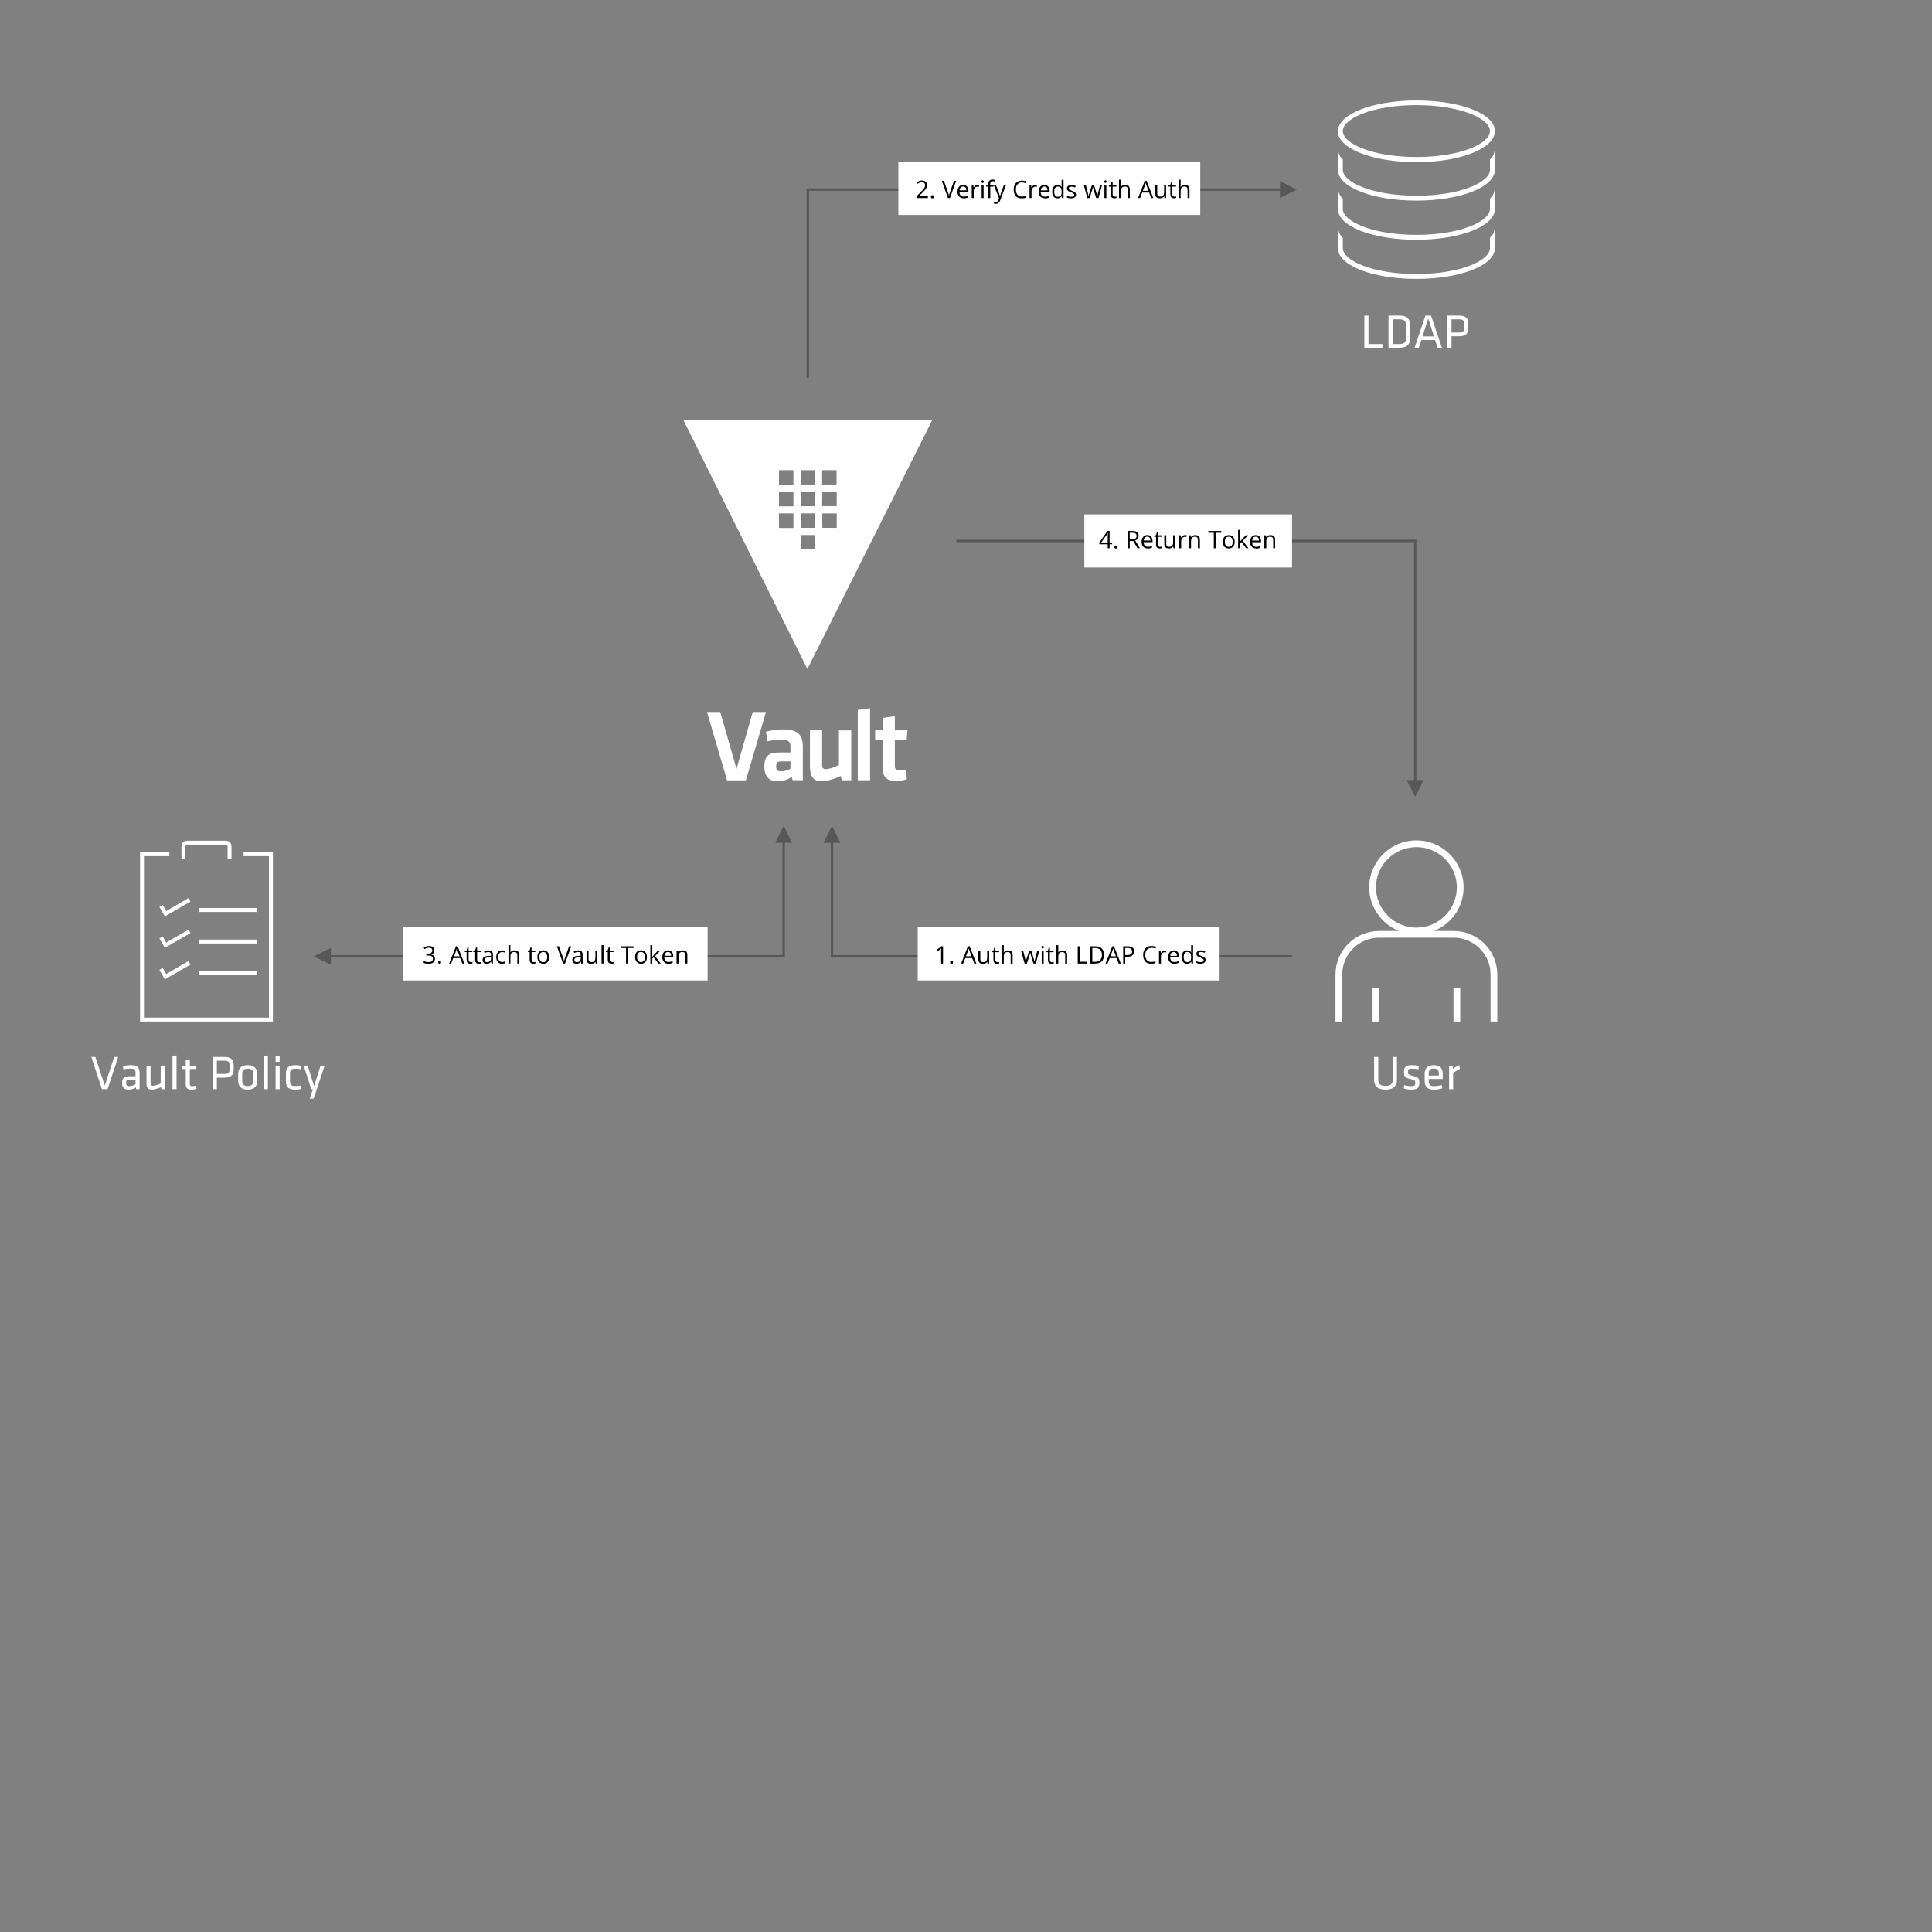 <svg xmlns="http://www.w3.org/2000/svg" viewBox="0 0 800 800">
  <rect x="0" y="0" width="800" height="800" fill="#808080" stroke="none"/>
  <g fill="none" fill-rule="evenodd">
    <path fill="#FFF" fill-rule="nonzero" d="M311.695 294.833h5.472l-8.314 28.304h-7.782l-8.31-28.304h5.47l6.74 23.547m27.43 4.703h-4.18l-.37-1.347c-1.8 1.187-3.9 1.82-6.05 1.82-3.72 0-5.31-2.59-5.31-6.147 0-4.21 1.8-5.81 5.94-5.81h4.89v-2.17c0-2.29-.62-3.1-3.89-3.1-1.9.02-3.79.23-5.64.63l-.62-3.95c2.28-.64 4.63-.96 6.99-.97 6.4 0 8.28 2.29 8.28 7.47v13.57zm-5.1-7.803h-3.77c-1.67 0-2.14.47-2.14 2.035 0 1.563.47 2.075 2.05 2.075 1.35-.017 2.68-.384 3.85-1.064l.02-3.046zm13.12-12.845v14.422c0 1.105.47 1.657 1.64 1.657 1.87-.213 3.68-.804 5.32-1.738v-14.34h5.1v20.66h-3.89l-.5-1.792c-2.52 1.3-5.29 2.054-8.11 2.21-3.38 0-4.59-2.412-4.59-6.105v-14.98h5.06zm14.76 20.648v-29.1l5.1-.713v29.827m15.22-.445c-1.44.513-2.95.786-4.47.81-3.72 0-5.6-1.78-5.6-5.473v-11.52h-3.05v-4.05h3.06v-5.13l5.09-.73v5.86h5.22l-.32 4.04h-4.9v10.78c-.06.51.11 1.02.47 1.38.36.36.87.52 1.37.44.87-.03 1.72-.17 2.55-.42l.61 3.99zM283 174l51.32 103L386 174H283zm57.428 20.677h5.974v5.935h-5.974v-5.935zm-11.896 23.95h-5.974v-6.04h5.974v6.04zm0-8.954h-5.974v-6.04h5.974v6.04zm0-8.955h-5.974v-6.04h5.974v6.04zm9.022 26.798h-6.04v-5.974h6.04v5.974zm0-8.955h-6.04v-5.97h6.04v5.98zm0-8.95h-6.04v-5.97h6.04v5.98zm0-8.99h-6.04v-5.93h6.04v5.94zm2.94 2.98h5.975v5.98h-6.05l.06-5.97zm0 14.93v-5.93h5.975v5.98l-5.98-.04z"/>
    <g fill="#FFF">
      <g fill-rule="nonzero">
        <path d="M616.97 98.466v4.257c0 5.17-12.29 10.743-30.47 10.743s-30.47-5.574-30.47-10.743v-4.257c-1.014-1.013-1.624-1.723-1.928-3.75H554v8.007c0 7.196 14.32 12.77 32.5 12.77s32.5-5.574 32.5-12.77v-8.007h-.102c-.304 2.027-.914 2.737-1.93 3.75z"/>
        <path d="M616.97 82.25v4.257c0 5.17-12.29 10.743-30.47 10.743s-30.47-5.574-30.47-10.743V82.25c-1.014-1.014-1.624-1.723-1.928-3.75H554v8.007c0 7.196 14.32 12.77 32.5 12.77s32.5-5.574 32.5-12.77V78.5h-.102c-.304 2.027-.914 2.736-1.93 3.75z"/>
        <path d="M616.97 66.034v4.257c0 5.17-12.29 10.75-30.47 10.75s-30.47-5.57-30.47-10.74v-4.26c-1.014-1.01-1.624-1.72-1.928-3.75H554v8.01c0 7.2 14.32 12.77 32.5 12.77S619 77.49 619 70.29v-8.006h-.102c-.304 2.027-.914 2.736-1.93 3.75z"/>
        <path d="M586.5 67.15c-18.18 0-32.5-5.677-32.5-12.772 0-7.094 14.32-12.77 32.5-12.77S619 47.08 619 54.278c0 7.195-14.32 12.87-32.5 12.87zm0-23.616c-18.18 0-30.47 5.574-30.47 10.743 0 5.17 12.29 10.743 30.47 10.743s30.47-5.574 30.47-10.743c0-5.17-12.29-10.743-30.47-10.743z"/>
      </g>
      <path d="M566.66 130.68h-1.72V144h7.5v-1.54h-5.78v-11.78zm8.28 0h4.66c3.26 0 4.28 1.7 4.28 3.82v5.68c0 2.12-1.02 3.82-4.28 3.82h-4.66v-13.32zm1.72 1.54v10.24h2.88c2.02 0 2.62-.84 2.62-2.4v-5.44c0-1.56-.6-2.4-2.62-2.4h-2.88zm15.9-1.54l4.5 13.32h-1.74l-1.1-3.2h-5.66l-1.08 3.2h-1.74l4.5-13.32h2.32zm1.22 8.62l-2.38-7.38-2.38 7.38h4.76zm5.54 4.7v-13.32h4.82c2.86 0 3.86 1.24 3.86 3.28v1.98c0 2.06-1 3.3-3.86 3.3h-3.1V144h-1.72zm6.96-10.02c0-1.32-.56-1.76-2.2-1.76h-3.04v5.48h3.04c1.64 0 2.2-.46 2.2-1.76v-1.96z"/>
    </g>
    <g fill="#FFF">
      <path d="M576.72 437.68v9.48c0 1.64-.9 2.5-3 2.5s-3-.86-3-2.5v-9.48H569v9.58c0 2.18 1.26 3.94 4.72 3.94s4.72-1.76 4.72-3.94v-9.58h-1.72zm10.98 10.7c0-1.94-.22-2.28-3.02-2.98-1.64-.4-1.66-.6-1.66-1.68 0-.88.2-1.22 1.64-1.22.8 0 1.88.12 2.7.28l.12-1.38c-.8-.22-1.82-.34-2.76-.34-2.56 0-3.36.82-3.36 2.62 0 2.02.22 2.52 2.64 3.12 1.96.48 2.04.6 2.04 1.64s-.26 1.32-1.8 1.32c-.84 0-1.94-.16-2.78-.4l-.22 1.32c.78.3 2.1.52 3.1.52 2.78 0 3.36-.92 3.36-2.82zm3.9-.78c0 1.54.42 2.16 2.32 2.16.96 0 2.02-.18 3.08-.46l.22 1.34c-.92.34-2.22.56-3.44.56-2.88 0-3.86-1.38-3.86-3.58v-2.92c0-2.02.92-3.64 3.82-3.64 2.88 0 3.66 1.66 3.66 3.68v2.04h-5.8v.82zm0-3.02v.8h4.18v-.8c0-1.36-.46-2.12-2.04-2.12s-2.14.76-2.14 2.12zm12.68-3.52c-.96.4-1.96 1-2.68 1.56l-.1-1.36h-1.46V451h1.68v-6.72c.8-.56 1.86-1.24 2.78-1.68l-.22-1.54z"/>
      <g fill-rule="nonzero">
        <path d="M601.854 385.5h-8.096c7.26-2.917 12.284-9.86 12.284-18.056 0-10.694-8.794-19.444-19.542-19.444-10.748 0-19.542 8.75-19.542 19.444 0 8.195 5.165 15.14 12.284 18.056h-8.096c-10.05 0-18.146 8.056-18.146 18.056V423h2.792v-19.444c0-8.473 6.84-15.278 15.354-15.278h30.708c8.515 0 15.354 6.805 15.354 15.278V423H620v-19.444c0-10-8.096-18.056-18.146-18.056zm-32.104-18.056c0-9.166 7.538-16.666 16.75-16.666s16.75 7.5 16.75 16.666c0 9.167-7.538 16.667-16.75 16.667s-16.75-7.5-16.75-16.66z"/>
        <path d="M568.354 409.11h2.792V423h-2.792zm33.5 0h2.792V423h-2.792z"/>
      </g>
    </g>
    <g fill="#FFF">
      <path d="M42.22 451h2.32l4.4-13.32h-1.66l-3.9 11.82-3.9-11.82h-1.66l4.4 13.32zm15.58-6.78V451h-1.42l-.1-.72c-.86.6-1.98.92-3.16.92-1.82 0-2.58-1.08-2.58-2.8 0-2.02 1.02-2.74 2.98-2.74h2.6v-1.52c0-1.22-.54-1.64-2.12-1.64-.94 0-2.16.16-2.92.32l-.18-1.34c.92-.24 2.16-.42 3.2-.42 2.78 0 3.7 1.08 3.7 3.16zm-1.68 4.74v-1.9h-2.48c-1.04 0-1.42.32-1.42 1.3 0 1 .18 1.4 1.38 1.4.84 0 1.78-.32 2.52-.8zm4.54-7.7v7.46c0 1.5.56 2.48 2.12 2.48 1.16 0 2.84-.52 3.92-1.04l.16.84h1.36v-9.74h-1.68v7.36c-1.04.54-2.54.98-3.26.98-.62 0-.94-.26-.94-.9v-7.44h-1.68zM73.1 451v-13.96l-1.68.24V451h1.68zm8.06-1.46c-.62.16-1.1.24-1.56.24-.9 0-1-.36-1-1.08v-6.04h2.62l.14-1.4H78.6v-2.64l-1.68.24v2.4H75.2v1.4h1.72v6.32c0 1.62.78 2.22 2.42 2.22.72 0 1.44-.14 2.04-.36l-.22-1.3zm6.92 1.46v-13.32h4.82c2.86 0 3.86 1.24 3.86 3.28v1.98c0 2.06-1 3.3-3.86 3.3h-3.1V451h-1.72zm6.96-10.02c0-1.32-.56-1.76-2.2-1.76H89.8v5.48h3.04c1.64 0 2.2-.46 2.2-1.76v-1.96zm11.5 6.56c0 2.04-1.12 3.66-3.96 3.66s-3.96-1.62-3.96-3.66v-2.82c0-2.04 1.12-3.66 3.96-3.66s3.96 1.62 3.96 3.66v2.82zm-1.68-2.88c0-1.42-.76-2.14-2.28-2.14-1.52 0-2.28.72-2.28 2.14v2.94c0 1.42.76 2.14 2.28 2.14 1.52 0 2.28-.72 2.28-2.14v-2.94zm6.06 6.34v-13.96l-1.68.24V451h1.68zm4.88 0v-9.74h-1.68V451h1.68zm0-11.3v-2.42h-1.68v2.42h1.68zm6.48 11.5c.86 0 1.84-.14 2.34-.3l-.16-1.4c-.76.16-1.46.22-2.14.22-1.68 0-2.24-.48-2.24-2v-3.18c0-1.52.56-2 2.24-2 .68 0 1.38.06 2.14.22l.14-1.4c-.5-.16-1.46-.3-2.32-.3-3.04 0-3.88 1.3-3.88 3.54v3.06c0 2.24.76 3.54 3.88 3.54zm5.96 3.74h1.58l1.38-3.94 3.22-9.74h-1.66l-2.7 8.4-2.66-8.4h-1.66l3.16 9.74h.7l-1.36 3.94z"/>
      <g fill-rule="nonzero">
        <path d="M113 423H58v-70.11h12.132v1.632H59.618v66.848h51.764v-66.848h-10.514v-1.63H113"/>
        <path d="M68.272 379.467l-2.265-3.913 1.375-.815 1.456 2.52 9.22-5.38.81 1.46M68.272 392.5l-2.265-3.912 1.375-.815 1.456 2.526 9.22-5.38.81 1.46m-10.596 19.16l-2.265-3.92 1.375-.81 1.456 2.52 9.22-5.38.81 1.46m16.985-43.78h-1.618v-5.22c0-.41-.323-.66-.647-.66H77.412c-.405 0-.647.33-.647.66v5.13h-1.618v-5.14c0-1.3 1.052-2.28 2.265-2.28h16.176c1.294 0 2.265 1.06 2.265 2.28v5.21zm-13.588 20.38h24.265v1.63H82.265zm0 13.04h24.265v1.63H82.265zm0 13.04h24.265v1.63H82.265z"/>
      </g>
    </g>
    <path stroke="#575757" d="M344.5 343.5v53M535 396H344"/>
    <path fill="#575757" d="M344.5 342l3.5 7h-7"/>
    <path stroke="#575757" d="M324.5 343.5v53m0-.5H131"/>
    <path fill="#575757" d="M324.5 342l3.5 7h-7"/>
    <path fill="#FFF" d="M167 384h126v22H167z"/>
    <path fill="#000" d="M179.912 393.54c0 .457-.128.83-.383 1.12-.26.29-.62.483-1.09.58v.04c.57.07 1 .253 1.27.546.27.293.41.677.41 1.153 0 .68-.24 1.2-.71 1.56s-1.15.55-2.02.55c-.38 0-.72-.03-1.04-.09-.32-.06-.62-.16-.92-.3v-.77c.3.15.63.27.98.35.35.08.68.12.99.12 1.23 0 1.85-.49 1.85-1.45 0-.87-.68-1.3-2.04-1.3h-.71v-.7h.71c.56 0 1-.13 1.32-.37.33-.25.49-.59.49-1.02 0-.35-.12-.62-.36-.82-.24-.2-.56-.3-.97-.3-.32 0-.61.04-.89.12-.28.08-.59.24-.95.47l-.41-.55c.29-.23.63-.42 1.01-.55.38-.13.783-.2 1.21-.2.69 0 1.23.16 1.612.47.38.32.57.75.57 1.3zm1.548 4.942c0-.218.05-.383.15-.495.098-.112.24-.17.426-.17.19 0 .336.058.442.17.106.112.16.277.16.495 0 .212-.055.375-.162.49-.108.113-.254.17-.44.17-.166 0-.303-.052-.412-.154-.11-.103-.164-.27-.164-.506zm9.985.518l-.888-2.27h-2.862l-.88 2.27h-.838l2.822-7.168h.69L192.3 399h-.86zm-1.147-3.018l-.83-2.21c-.108-.28-.218-.625-.332-1.032-.072.313-.174.656-.308 1.03l-.84 2.212h2.31zm4.595 2.447c.143 0 .28-.02.415-.04.133-.02.24-.05.317-.07v.62c-.088.04-.217.07-.388.1-.17.03-.325.04-.462.04-1.035 0-1.552-.55-1.552-1.64v-3.19h-.767v-.39l.767-.34.34-1.14h.47v1.24h1.553v.63h-1.553v3.15c0 .32.077.57.23.74.153.17.363.26.63.26zm3.53 0c.143 0 .28-.02.415-.04.133-.02.24-.05.317-.07v.62c-.088.04-.217.07-.388.1-.17.03-.325.04-.46.04-1.036 0-1.554-.55-1.554-1.64v-3.19h-.767v-.39l.767-.34.342-1.14h.468v1.24h1.553v.63h-1.553v3.15c0 .32.077.57.23.74.153.17.363.26.63.26zm5.093.57l-.162-.77h-.04c-.265.33-.532.56-.797.68s-.596.18-.994.18c-.53 0-.946-.14-1.247-.41-.3-.28-.452-.67-.452-1.17 0-1.08.864-1.65 2.593-1.7l.908-.03v-.33c0-.42-.09-.73-.27-.93-.18-.2-.47-.3-.867-.3-.446 0-.95.13-1.514.41l-.25-.62c.264-.15.553-.26.868-.34.314-.09.63-.13.944-.13.638 0 1.11.14 1.42.42.306.28.46.74.46 1.36V399h-.6zm-1.83-.57c.503 0 .9-.14 1.188-.42.288-.28.432-.67.432-1.16v-.49l-.81.03c-.645.02-1.11.12-1.395.3-.28.18-.42.45-.42.83 0 .29.09.51.27.67.18.15.43.23.75.23zm6.24.66c-.776 0-1.376-.24-1.8-.72-.425-.48-.638-1.15-.638-2.03 0-.9.216-1.59.647-2.08.432-.49 1.046-.73 1.844-.73.25 0 .51.02.77.08.25.05.46.12.6.19l-.25.68c-.18-.07-.38-.13-.59-.18-.21-.05-.4-.07-.56-.07-1.09 0-1.64.69-1.64 2.08 0 .66.13 1.16.4 1.51.26.35.66.53 1.18.53.44 0 .9-.1 1.37-.29v.72c-.36.18-.81.28-1.35.28zm6.283-.1v-3.47c0-.44-.1-.76-.3-.98-.2-.22-.51-.33-.93-.33-.57 0-.98.15-1.24.46-.26.3-.39.81-.39 1.5v2.8h-.81v-7.6h.81v2.3c0 .28-.01.51-.04.69h.05c.16-.26.38-.46.68-.61.29-.15.63-.22 1.01-.22.65 0 1.14.15 1.47.47.33.31.49.8.49 1.48v3.5h-.81zm6.8-.57c.14 0 .28-.02.41-.04.13-.02.24-.05.31-.07v.62c-.09.04-.22.08-.39.1-.17.03-.33.04-.46.04-1.04 0-1.56-.55-1.56-1.64v-3.19h-.77v-.39l.76-.34.34-1.14h.46v1.24h1.56v.63h-1.56v3.15c0 .32.08.57.23.74.15.17.36.26.63.26zm6.42-2.11c0 .87-.22 1.55-.66 2.04-.44.49-1.05.73-1.82.73-.48 0-.91-.12-1.28-.34-.37-.23-.66-.55-.86-.97-.2-.42-.3-.91-.3-1.48 0-.88.22-1.56.65-2.04.43-.49 1.04-.73 1.81-.73.75 0 1.34.25 1.78.74.44.49.66 1.17.66 2.02zm-4.08 0c0 .68.13 1.2.41 1.56.27.36.67.54 1.2.54.53 0 .93-.18 1.21-.54.27-.36.41-.88.41-1.57 0-.68-.14-1.2-.41-1.55-.28-.36-.69-.53-1.22-.53s-.93.17-1.2.52c-.27.35-.41.86-.41 1.55zm12.29-4.46h.89l-2.57 7.14h-.82l-2.56-7.14h.88l1.64 4.62c.19.53.34 1.04.45 1.55.11-.53.27-1.06.46-1.58l1.63-4.59zm5.04 7.14l-.16-.77h-.04c-.27.33-.54.56-.8.68-.27.12-.6.18-1 .18-.53 0-.95-.14-1.25-.41-.3-.28-.46-.67-.46-1.17 0-1.08.86-1.65 2.59-1.7l.9-.03v-.34c0-.42-.09-.73-.27-.93-.18-.2-.47-.3-.87-.3-.45 0-.95.13-1.51.41l-.25-.62c.26-.15.55-.26.87-.34.31-.08.63-.12.94-.12.64 0 1.11.14 1.42.42.3.28.46.74.46 1.36V399h-.6zm-1.83-.57c.5 0 .9-.14 1.19-.42.29-.28.43-.67.43-1.16v-.49l-.81.03c-.65.02-1.11.12-1.4.3-.29.18-.43.45-.43.83 0 .29.08.51.26.67.17.15.42.23.74.23zm4.86-4.79v3.47c0 .43.1.76.29.97.2.21.51.32.93.32.56 0 .97-.16 1.22-.46.26-.31.39-.81.39-1.5v-2.81h.81V399h-.67l-.12-.718h-.05c-.16.264-.4.466-.69.606-.29.14-.63.21-1.01.21-.65 0-1.14-.155-1.46-.464-.32-.31-.49-.804-.49-1.485v-3.51h.82zm6.19 5.35h-.81v-7.6h.81v7.6zm3.44-.57c.14 0 .28-.02.41-.04.14-.02.24-.05.32-.07v.62c-.09.04-.22.07-.39.1s-.32.04-.46.04c-1.03 0-1.55-.55-1.55-1.64v-3.19h-.77v-.39l.76-.34.34-1.14h.47v1.24h1.55v.63h-1.55v3.15c0 .32.08.57.23.74.15.18.36.26.63.26zm6.72.57h-.83v-6.4h-2.26v-.74h5.35v.74h-2.26v6.4zm7.83-2.68c0 .87-.22 1.55-.66 2.04-.44.49-1.05.73-1.82.73-.48 0-.91-.12-1.28-.34-.37-.23-.66-.55-.86-.97-.2-.42-.3-.92-.3-1.48 0-.88.21-1.56.65-2.04.43-.49 1.04-.73 1.81-.73.75 0 1.34.25 1.79.74.44.49.66 1.17.66 2.02zm-4.08 0c0 .68.13 1.2.41 1.56.27.36.67.53 1.2.53s.93-.18 1.21-.54c.27-.36.41-.88.41-1.57 0-.68-.14-1.2-.41-1.55-.28-.36-.68-.53-1.22-.53-.53 0-.93.17-1.2.52-.27.34-.41.86-.41 1.55zm6.3-.06c.14-.2.35-.46.63-.78l1.73-1.84h.96l-2.17 2.28 2.32 3.07h-.98l-1.89-2.53-.61.52V399h-.8v-7.598h.8v4.03c0 .178-.02.454-.04.83h.04zm6.7 2.83c-.79 0-1.42-.24-1.87-.73-.46-.48-.69-1.15-.69-2.01 0-.87.21-1.55.63-2.06.43-.51 1-.76 1.71-.76.67 0 1.2.22 1.59.66.39.44.58 1.02.58 1.75v.51h-3.69c.02.63.18 1.11.48 1.43.3.33.72.49 1.27.49.57 0 1.14-.12 1.71-.36v.72c-.29.13-.56.21-.82.27-.256.05-.565.08-.926.08zm-.22-4.87c-.43 0-.77.14-1.03.42-.25.28-.4.67-.45 1.16h2.8c0-.51-.11-.9-.34-1.17-.23-.27-.56-.41-.98-.41zm7.23 4.78v-3.47c0-.44-.1-.77-.3-.98-.2-.21-.51-.32-.93-.32-.56 0-.97.15-1.23.46-.26.3-.39.8-.39 1.5v2.8h-.82v-5.35h.66l.13.73h.04c.16-.26.4-.46.7-.61.29-.14.63-.21 1-.21.64 0 1.13.15 1.45.46.32.31.49.8.49 1.49v3.5h-.81z"/>
    <path stroke="#575757" d="M586 223.5v105m.5-104.5H396"/>
    <path fill="#575757" d="M586 330l3.5-7h-7"/>
    <path fill="#FFF" d="M449 213h86v22h-86z"/>
    <path fill="#000" d="M460.518 225.36h-1.06V227h-.776v-1.64h-3.472v-.71l3.39-4.828h.858v4.8h1.06v.737zm-1.836-.738v-2.373c0-.47.016-1 .048-1.58h-.04c-.155.31-.3.57-.438.77l-2.23 3.17h2.66zm2.778 1.86c0-.218.05-.383.15-.495.098-.112.24-.17.426-.17.19 0 .336.058.442.17.106.112.16.277.16.495 0 .212-.055.375-.162.49-.108.113-.254.17-.44.17-.166 0-.303-.052-.412-.154-.11-.103-.164-.27-.164-.506zm6.328-2.45V227h-.83v-7.14h1.958c.876 0 1.523.17 1.94.504.42.336.628.84.628 1.514 0 .944-.478 1.582-1.435 1.914l1.93 3.208H471l-1.73-2.97h-1.49zm0-.714h1.138c.586 0 1.015-.116 1.29-.35.272-.232.41-.58.41-1.046 0-.472-.14-.812-.418-1.02-.28-.21-.726-.313-1.34-.313h-1.08v2.72zm7.49 3.78c-.79 0-1.415-.24-1.872-.723-.458-.482-.686-1.15-.686-2.007 0-.862.212-1.548.637-2.055.425-.508.995-.762 1.71-.762.672 0 1.203.22 1.593.67.39.44.586 1.03.586 1.75v.52h-3.686c.016.63.175 1.11.476 1.43.3.33.725.49 1.272.49.576 0 1.145-.12 1.71-.36v.73c-.288.13-.56.22-.814.27-.256.06-.564.08-.926.08zm-.22-4.87c-.43 0-.772.14-1.027.42-.25.28-.4.67-.45 1.164h2.8c0-.512-.11-.903-.34-1.175-.23-.272-.55-.408-.97-.408zm5.298 4.2c.144 0 .282-.01.415-.03.14-.022.24-.044.32-.067v.62c-.09.05-.21.08-.39.11-.17.03-.32.04-.46.04-1.03 0-1.55-.54-1.55-1.63v-3.18h-.76v-.39l.77-.34.34-1.14h.47v1.24h1.56v.63h-1.56v3.15c0 .32.08.57.23.74.16.18.37.26.63.26zm2.564-4.78v3.472c0 .436.1.762.298.977.198.215.51.322.932.322.56 0 .97-.16 1.228-.46.26-.31.39-.81.39-1.5v-2.82h.81V227h-.67l-.117-.718h-.04c-.16.264-.39.466-.69.606-.29.14-.63.21-1.01.21-.65 0-1.14-.155-1.46-.464-.32-.31-.48-.804-.48-1.485v-3.51h.82zm7.817-.097c.238 0 .45.02.64.06l-.112.75c-.222-.04-.417-.07-.586-.07-.44 0-.81.18-1.12.53-.31.35-.46.79-.46 1.32V227h-.81v-5.352h.67l.09.992h.04c.19-.35.43-.617.71-.806.28-.19.59-.283.92-.283zm5.303 5.45v-3.46c0-.43-.1-.76-.298-.97-.198-.21-.51-.32-.932-.32-.56 0-.97.15-1.23.46-.26.31-.392.81-.392 1.5v2.8h-.81v-5.35h.66l.13.73h.04c.166-.26.4-.46.698-.61.3-.14.633-.21 1-.21.646 0 1.13.16 1.456.47.326.31.49.81.49 1.49V227h-.812zm7.393 0h-.83v-6.4h-2.26v-.74h5.35v.74h-2.26v6.4zm7.832-2.68c0 .88-.22 1.56-.66 2.05-.44.49-1.046.74-1.82.74-.48 0-.904-.11-1.275-.33-.37-.22-.658-.54-.86-.96-.2-.42-.302-.91-.302-1.47 0-.87.218-1.55.654-2.04.436-.48 1.042-.73 1.816-.73.75 0 1.344.25 1.785.75.44.5.662 1.17.662 2.02zm-4.077 0c0 .69.136 1.21.41 1.57.273.36.675.54 1.206.54.53 0 .933-.18 1.208-.53.275-.35.413-.88.413-1.56s-.138-1.2-.413-1.55c-.275-.35-.68-.53-1.218-.53-.53 0-.93.17-1.2.52-.27.35-.406.87-.406 1.56zm6.298-.06c.14-.19.354-.45.64-.78l1.728-1.83h.962l-2.168 2.28 2.32 3.07h-.982l-1.89-2.53-.61.53v2h-.8v-7.59h.8v4.03c0 .18-.013.46-.04.83h.04zm6.71 2.84c-.792 0-1.416-.24-1.873-.72-.458-.48-.686-1.15-.686-2 0-.86.212-1.55.637-2.05.425-.51.995-.76 1.71-.76.672 0 1.203.22 1.593.67.39.44.586 1.02.586 1.75v.52h-3.686c.016.63.175 1.11.476 1.43.3.33.725.49 1.272.49.576 0 1.145-.12 1.71-.36v.73c-.288.13-.56.21-.814.27-.25.06-.56.08-.92.08zm-.22-4.87c-.43 0-.773.14-1.028.42-.256.28-.406.67-.452 1.17h2.798c0-.51-.114-.9-.342-1.17-.228-.27-.553-.41-.976-.41zm7.23 4.77v-3.46c0-.43-.098-.76-.297-.97-.2-.21-.51-.32-.94-.32-.56 0-.97.15-1.23.46-.26.31-.39.81-.39 1.5v2.8h-.81v-5.35h.66l.13.73h.04c.16-.26.4-.46.7-.61.3-.14.63-.21 1-.21.64 0 1.13.16 1.45.47.32.31.49.81.49 1.49V227h-.81z"/>
    <path fill="#FFF" d="M380 384h125v22H380z"/>
    <path fill="#000" d="M390.49 399h-.79v-5.088c0-.423.013-.823.04-1.2-.07.067-.146.14-.23.214-.085.075-.472.392-1.162.952l-.43-.557 1.89-1.46h.683V399zm2.97-.518c0-.218.05-.383.15-.495.098-.112.24-.17.426-.17.19 0 .336.058.442.17.106.112.16.277.16.495 0 .212-.055.375-.162.49-.108.113-.254.17-.44.17-.166 0-.303-.052-.412-.154-.11-.103-.164-.27-.164-.506zm9.985.518l-.888-2.27h-2.862l-.88 2.27h-.838l2.822-7.168h.69L404.3 399h-.86zm-1.147-3.018l-.83-2.21c-.108-.28-.218-.625-.332-1.032-.072.313-.174.656-.308 1.03l-.84 2.212h2.31zm3.628-2.334v3.472c0 .436.1.762.298.977.198.215.51.322.932.322.56 0 .97-.16 1.228-.46.26-.31.388-.81.388-1.5v-2.82h.81V399h-.668l-.117-.718h-.044c-.166.264-.396.466-.69.606-.296.14-.632.21-1.01.21-.65 0-1.138-.155-1.462-.464-.32-.31-.48-.804-.48-1.485v-3.51h.82zm7.104 4.78c.144 0 .282-.01.415-.03.134-.022.24-.044.318-.067v.62c-.088.05-.218.08-.388.11s-.325.04-.462.04c-1.035 0-1.553-.54-1.553-1.63v-3.18h-.766v-.39l.766-.34.342-1.14h.47v1.24h1.552v.63h-1.553v3.15c0 .32.08.57.23.74.16.18.37.26.63.26zm5.464.572v-3.462c0-.436-.1-.762-.298-.976-.198-.215-.51-.323-.932-.323-.563 0-.974.15-1.233.45-.25.3-.38.81-.38 1.5v2.8h-.81v-7.6h.81v2.3c0 .28-.01.5-.04.69h.05c.16-.26.39-.46.68-.61.3-.15.63-.22 1.01-.22.66 0 1.15.15 1.47.46.33.31.49.8.49 1.48v3.5h-.81zm9.443 0l-.98-3.14c-.063-.192-.178-.628-.348-1.308h-.04c-.13.57-.25 1.01-.34 1.318l-1.02 3.13h-.94l-1.46-5.352h.85l.78 3.072c.18.703.28 1.176.31 1.42h.04c.03-.185.09-.425.17-.72.08-.294.15-.528.21-.7l.98-3.072h.88l.95 3.072c.18.56.3 1.03.37 1.41h.04c.01-.116.05-.297.1-.54.06-.245.39-1.56 1.02-3.942h.84L428.9 399h-.962zm4.22 0h-.81v-5.352h.81V399zm-.88-6.802c0-.185.046-.32.137-.407.09-.08.205-.13.342-.13.13 0 .242.05.337.14.094.09.14.23.14.41 0 .19-.046.32-.14.41-.095.09-.207.14-.337.14-.137 0-.25-.04-.342-.13-.09-.09-.137-.22-.137-.4zm4.327 6.23c.143 0 .28-.01.415-.03.13-.022.23-.044.31-.067v.62c-.09.05-.22.08-.39.11s-.33.04-.46.04c-1.04 0-1.55-.54-1.55-1.63v-3.18h-.77v-.39l.76-.34.34-1.14h.47v1.24h1.55v.63h-1.56v3.15c0 .32.08.57.23.74.15.18.36.26.63.26zm5.463.572v-3.462c0-.436-.1-.762-.297-.976-.2-.215-.51-.323-.933-.323-.563 0-.974.15-1.233.45-.26.3-.388.81-.388 1.5v2.8h-.81v-7.6h.81v2.3c0 .28-.013.5-.04.69h.05c.16-.26.386-.46.68-.61.295-.15.63-.22 1.01-.22.653 0 1.144.15 1.47.46.328.31.492.8.492 1.48v3.5h-.81zm5.196 0v-7.14h.83v6.388h3.15V399h-3.98zm10.888-3.638c0 1.18-.31 2.08-.95 2.703-.64.623-1.56.935-2.76.935h-1.98v-7.14h2.19c1.11 0 1.97.31 2.59.924.62.615.92 1.475.92 2.578zm-.87.03c0-.93-.23-1.633-.7-2.105-.46-.472-1.16-.708-2.08-.708h-1.2v5.7h1.01c.99 0 1.74-.25 2.23-.73.5-.49.75-1.21.75-2.16zm6.95 3.608l-.88-2.27h-2.86l-.87 2.27h-.84l2.82-7.168h.7l2.8 7.168h-.86zm-1.14-3.018l-.83-2.21c-.1-.28-.22-.625-.33-1.032-.07.313-.17.656-.3 1.03l-.84 2.212h2.31zm7.52-2.04c0 .722-.24 1.278-.74 1.667-.49.38-1.2.58-2.11.58h-.84V399h-.83v-7.14h1.86c1.79 0 2.68.695 2.68 2.08zm-3.69 1.537h.75c.74 0 1.27-.12 1.6-.36.33-.24.5-.62.5-1.15 0-.48-.15-.83-.46-1.06-.31-.23-.79-.35-1.44-.35h-.93v2.9zm10.85-2.98c-.78 0-1.4.26-1.86.78-.45.52-.68 1.23-.68 2.14 0 .93.22 1.65.66 2.16.44.51 1.06.76 1.87.76.5 0 1.07-.09 1.71-.27v.73c-.49.18-1.1.27-1.83.27-1.05 0-1.86-.32-2.43-.96-.57-.64-.85-1.55-.85-2.72 0-.74.14-1.38.42-1.94.27-.55.67-.98 1.19-1.28.52-.3 1.13-.45 1.83-.45.75 0 1.41.13 1.97.41l-.35.71c-.54-.26-1.08-.38-1.62-.38zm5.57 1.05c.24 0 .45.02.64.06l-.11.75c-.22-.05-.42-.08-.58-.08-.43 0-.8.17-1.11.52-.31.35-.46.79-.46 1.31V399h-.81v-5.352h.67l.09.992h.04c.2-.35.44-.617.72-.806.28-.19.59-.283.93-.283zm3.91 5.54c-.79 0-1.41-.24-1.87-.73-.45-.48-.68-1.15-.68-2.01 0-.86.22-1.55.64-2.06.43-.51 1-.76 1.72-.76.67 0 1.2.22 1.59.66.39.44.59 1.02.59 1.74v.51h-3.69c.02.63.18 1.1.48 1.43.3.32.73.49 1.27.49.58 0 1.15-.12 1.71-.37v.72c-.29.12-.56.21-.81.27-.25.05-.56.08-.92.08zm-.22-4.87c-.43 0-.77.14-1.03.42-.25.28-.4.67-.45 1.16h2.8c0-.51-.11-.91-.34-1.18-.23-.27-.55-.41-.97-.41zm7.21 4.05h-.04c-.37.54-.93.81-1.68.81-.7 0-1.24-.24-1.63-.72-.39-.48-.58-1.16-.58-2.04 0-.89.2-1.57.59-2.06.39-.49.94-.73 1.63-.73.73 0 1.29.26 1.67.79h.07l-.03-.39-.02-.38v-2.18h.81v7.6h-.66l-.1-.72zm-1.62.13c.56 0 .96-.15 1.21-.46.25-.3.37-.79.37-1.46v-.17c0-.76-.12-1.3-.37-1.63-.25-.33-.66-.49-1.21-.49-.47 0-.84.18-1.09.55-.25.37-.38.89-.38 1.56 0 .68.13 1.2.38 1.54.25.35.62.52 1.11.52zm7.56-.88c0 .5-.18.88-.55 1.15-.37.27-.89.4-1.56.4-.71 0-1.26-.12-1.66-.34V398c.26.13.53.23.83.305.3.074.58.112.85.112.43 0 .75-.07.98-.205.23-.134.34-.34.34-.617 0-.21-.09-.387-.27-.535-.18-.148-.53-.323-1.06-.525-.5-.186-.85-.35-1.06-.486-.21-.14-.36-.3-.47-.47-.1-.18-.15-.39-.15-.63 0-.44.18-.79.54-1.04.36-.26.84-.38 1.46-.38.58 0 1.14.11 1.69.35l-.29.66c-.53-.22-1.02-.34-1.46-.34-.38 0-.67.06-.87.18-.19.12-.29.28-.29.49 0 .14.04.26.11.36.07.1.19.19.36.29.17.09.48.22.94.39.64.23 1.07.46 1.29.7.22.23.33.53.33.88z"/>
    <path fill="#575757" d="M130 396l7-3.5v7"/>
    <path stroke="#575757" d="M334.5 78.5v78m-.5-78h201.5"/>
    <path fill="#575757" d="M537 78.5l-7 3.5v-7"/>
    <path fill="#FFF" d="M372 67h125v22H372z"/>
    <path fill="#000" d="M384.18 82h-4.692v-.698l1.88-1.89c.573-.58.95-.993 1.133-1.24.19-.248.32-.488.41-.723.1-.24.14-.49.14-.76 0-.38-.11-.68-.34-.91-.23-.23-.55-.34-.96-.34-.29 0-.58.05-.84.14-.26.09-.56.27-.88.53l-.43-.55c.66-.55 1.38-.82 2.15-.82.67 0 1.2.17 1.58.51.38.34.57.8.57 1.38 0 .45-.12.9-.38 1.34-.25.44-.73 1-1.42 1.68l-1.56 1.53v.03h3.67V82zm1.28-.518c0-.218.05-.383.15-.495.098-.112.24-.17.426-.17.19 0 .336.058.442.17.106.112.16.277.16.495 0 .212-.055.375-.162.49-.108.113-.254.17-.44.17-.166 0-.303-.052-.412-.154-.11-.103-.164-.27-.164-.506zm9.575-6.62h.894L393.35 82h-.82l-2.558-7.14h.878l1.64 4.62c.19.53.34 1.047.45 1.548.118-.527.27-1.053.46-1.577l1.63-4.59zm4.014 7.236c-.8 0-1.42-.24-1.88-.723-.46-.482-.69-1.15-.69-2.007 0-.862.21-1.548.63-2.055.42-.508.99-.762 1.71-.762.67 0 1.2.22 1.59.67.39.44.58 1.03.58 1.75v.52h-3.69c.01.63.17 1.11.47 1.43.3.33.72.49 1.27.49.57 0 1.14-.12 1.71-.36v.73c-.29.13-.56.22-.82.27-.26.06-.57.08-.93.08zm-.22-4.87c-.43 0-.78.14-1.03.42-.26.28-.41.67-.45 1.164h2.79c0-.512-.12-.903-.34-1.175-.23-.272-.56-.408-.98-.408zm6.01-.677c.23 0 .45.02.64.06l-.12.75c-.22-.04-.42-.07-.59-.07-.44 0-.81.18-1.11.53-.31.35-.46.79-.46 1.32V82h-.82v-5.352h.67l.09.992h.04c.19-.35.43-.617.71-.806.28-.19.59-.283.92-.283zm2.45 5.45h-.81v-5.35h.81V82zm-.88-6.8c0-.18.04-.32.13-.4.09-.08.2-.13.34-.13.13 0 .24.05.34.14.09.09.14.23.14.41 0 .19-.05.32-.14.41-.1.09-.21.14-.34.14-.14 0-.25-.04-.34-.13-.1-.09-.14-.22-.14-.41zm5.01 2.08h-1.36V82h-.81v-4.722h-.96v-.366l.95-.293v-.3c0-1.32.57-1.97 1.72-1.97.28 0 .61.05.99.17l-.21.65c-.32-.11-.58-.16-.8-.16-.31 0-.53.1-.68.3-.15.2-.22.53-.22.98v.34h1.36v.63zm.12-.63h.87l1.17 3.05c.25.7.41 1.2.48 1.51h.04c.04-.16.13-.45.26-.85.13-.4.57-1.64 1.32-3.71h.87l-2.3 6.1c-.23.6-.49 1.03-.8 1.28-.31.25-.68.38-1.12.38-.25 0-.49-.02-.74-.08v-.65c.18.04.38.06.6.06.56 0 .96-.31 1.19-.94l.29-.76-2.16-5.38zm11.66-1.14c-.79 0-1.41.26-1.86.79-.46.52-.68 1.24-.68 2.15 0 .94.21 1.66.65 2.17.43.51 1.06.77 1.87.77.5 0 1.06-.09 1.7-.27v.73c-.5.19-1.11.28-1.83.28-1.06 0-1.87-.32-2.44-.95-.57-.64-.86-1.54-.86-2.72 0-.74.13-1.38.41-1.93.27-.55.67-.98 1.19-1.28.52-.3 1.13-.45 1.83-.45.75 0 1.41.14 1.97.41l-.35.71c-.54-.25-1.08-.38-1.62-.38zm5.57 1.05c.24 0 .45.02.64.06l-.11.75c-.23-.05-.42-.07-.59-.07-.44 0-.81.18-1.11.53-.31.36-.47.79-.47 1.32V82h-.81v-5.352h.67l.09.992h.04c.2-.35.44-.617.72-.806.28-.19.59-.283.92-.283zm3.9 5.55c-.79 0-1.42-.24-1.88-.72-.46-.48-.69-1.15-.69-2 0-.86.21-1.54.63-2.05.42-.51.99-.76 1.71-.76.67 0 1.2.22 1.59.66.39.44.58 1.02.58 1.75v.52h-3.69c.01.63.17 1.1.47 1.43.3.32.73.49 1.27.49.58 0 1.15-.12 1.71-.36v.73c-.29.13-.56.22-.81.27-.25.06-.56.08-.92.08zm-.22-4.87c-.43 0-.77.14-1.03.42-.26.28-.41.67-.46 1.17h2.79c0-.51-.11-.9-.34-1.17-.23-.27-.56-.41-.98-.41zm7.21 4.06h-.05c-.38.55-.93.82-1.68.82-.7 0-1.24-.24-1.63-.71-.39-.48-.59-1.16-.59-2.04 0-.88.19-1.57.58-2.05.39-.49.93-.73 1.63-.73.73 0 1.28.27 1.67.79h.06l-.04-.38-.02-.37v-2.18h.81V82h-.66l-.11-.718zm-1.63.14c.55 0 .95-.15 1.2-.45.25-.3.37-.78.37-1.45v-.17c0-.76-.13-1.3-.38-1.62-.25-.32-.66-.48-1.21-.48-.48 0-.84.19-1.09.56-.26.37-.38.89-.38 1.57s.12 1.2.37 1.55c.25.35.62.52 1.1.52zm7.56-.88c0 .5-.19.89-.56 1.16-.38.27-.9.41-1.57.41-.71 0-1.27-.11-1.66-.33v-.75c.25.13.53.23.83.31.29.08.58.11.85.11.42 0 .74-.07.97-.2.22-.13.34-.34.34-.62 0-.21-.09-.38-.27-.53-.18-.15-.54-.32-1.06-.52-.5-.18-.85-.35-1.06-.48-.21-.14-.36-.29-.47-.47-.1-.18-.15-.39-.15-.63 0-.44.18-.78.53-1.03.35-.25.84-.38 1.46-.38.58 0 1.14.12 1.69.35l-.29.66c-.54-.22-1.03-.33-1.46-.33-.39 0-.68.06-.87.18-.2.12-.29.29-.29.5 0 .148.03.27.11.37.07.1.19.2.35.29.16.09.47.22.93.398.63.23 1.06.465 1.29.7.22.234.33.53.33.883zM453.9 82l-.98-3.14c-.064-.19-.18-.627-.35-1.307h-.04c-.13.57-.242 1.01-.34 1.318L451.18 82h-.94l-1.46-5.35h.85l.79 3.07c.18.704.284 1.177.31 1.42h.04c.035-.184.093-.424.173-.72.08-.293.15-.527.207-.7l.982-3.07h.88l.956 3.07c.183.56.307 1.03.372 1.41h.04c.012-.115.047-.296.104-.54.057-.244.396-1.56 1.018-3.94h.84L454.864 82h-.962zm4.22 0h-.81v-5.35h.81V82zm-.88-6.8c0-.186.045-.32.136-.408.09-.086.204-.13.34-.13.13 0 .243.045.338.133.094.088.14.223.14.405 0 .183-.046.318-.14.408-.095.09-.207.134-.337.134-.136 0-.25-.045-.34-.134-.092-.09-.138-.225-.138-.408zm4.325 6.23c.144 0 .282-.01.415-.03.134-.023.24-.045.318-.068v.62c-.087.043-.217.078-.387.106-.17.028-.32.042-.46.042-1.03 0-1.55-.546-1.55-1.636V77.28h-.76v-.39l.77-.337.34-1.142h.47v1.24h1.55v.63h-1.55v3.15c0 .33.08.57.23.75.16.17.37.26.63.26zm5.464.57v-3.46c0-.437-.1-.763-.3-.977-.2-.215-.51-.323-.93-.323-.57 0-.98.152-1.24.458-.26.306-.39.808-.39 1.504V82h-.81v-7.598h.81v2.3c0 .277-.01.506-.04.69h.05c.16-.26.38-.46.68-.61.29-.147.63-.22 1.01-.22.65 0 1.14.154 1.47.465.32.31.49.805.49 1.482V82h-.81zm9.68 0l-.89-2.27h-2.86l-.88 2.27h-.84l2.82-7.167h.7L477.57 82h-.86zm-1.15-3.017l-.83-2.21c-.11-.28-.22-.625-.33-1.032-.07.32-.18.66-.31 1.03l-.84 2.22h2.31zm3.63-2.334v3.47c0 .43.1.76.3.97.2.21.51.32.93.32.56 0 .97-.16 1.23-.46.26-.31.39-.81.39-1.5v-2.81h.81V82h-.67l-.12-.718h-.05c-.17.264-.4.466-.69.606-.3.14-.63.21-1.01.21-.65 0-1.14-.155-1.46-.464-.33-.31-.49-.804-.49-1.485v-3.51h.82zm7.1 4.78c.14 0 .28-.01.41-.03.13-.03.24-.05.32-.07v.62c-.09.04-.22.08-.39.1-.17.03-.33.04-.46.04-1.04 0-1.56-.55-1.56-1.64v-3.18h-.77v-.39l.76-.34.34-1.15h.47v1.24h1.55v.63h-1.55v3.15c0 .32.07.57.23.74.15.17.36.26.63.26zm5.46.57v-3.46c0-.44-.1-.77-.3-.98-.2-.22-.51-.33-.94-.33-.57 0-.98.15-1.24.45-.26.3-.39.81-.39 1.5V82h-.81v-7.598h.81v2.3c0 .277-.02.506-.04.69h.05c.16-.26.38-.46.68-.61.29-.147.63-.22 1.01-.22.65 0 1.14.154 1.47.465.33.31.49.805.49 1.482V82h-.81z"/>
  </g>
</svg>
